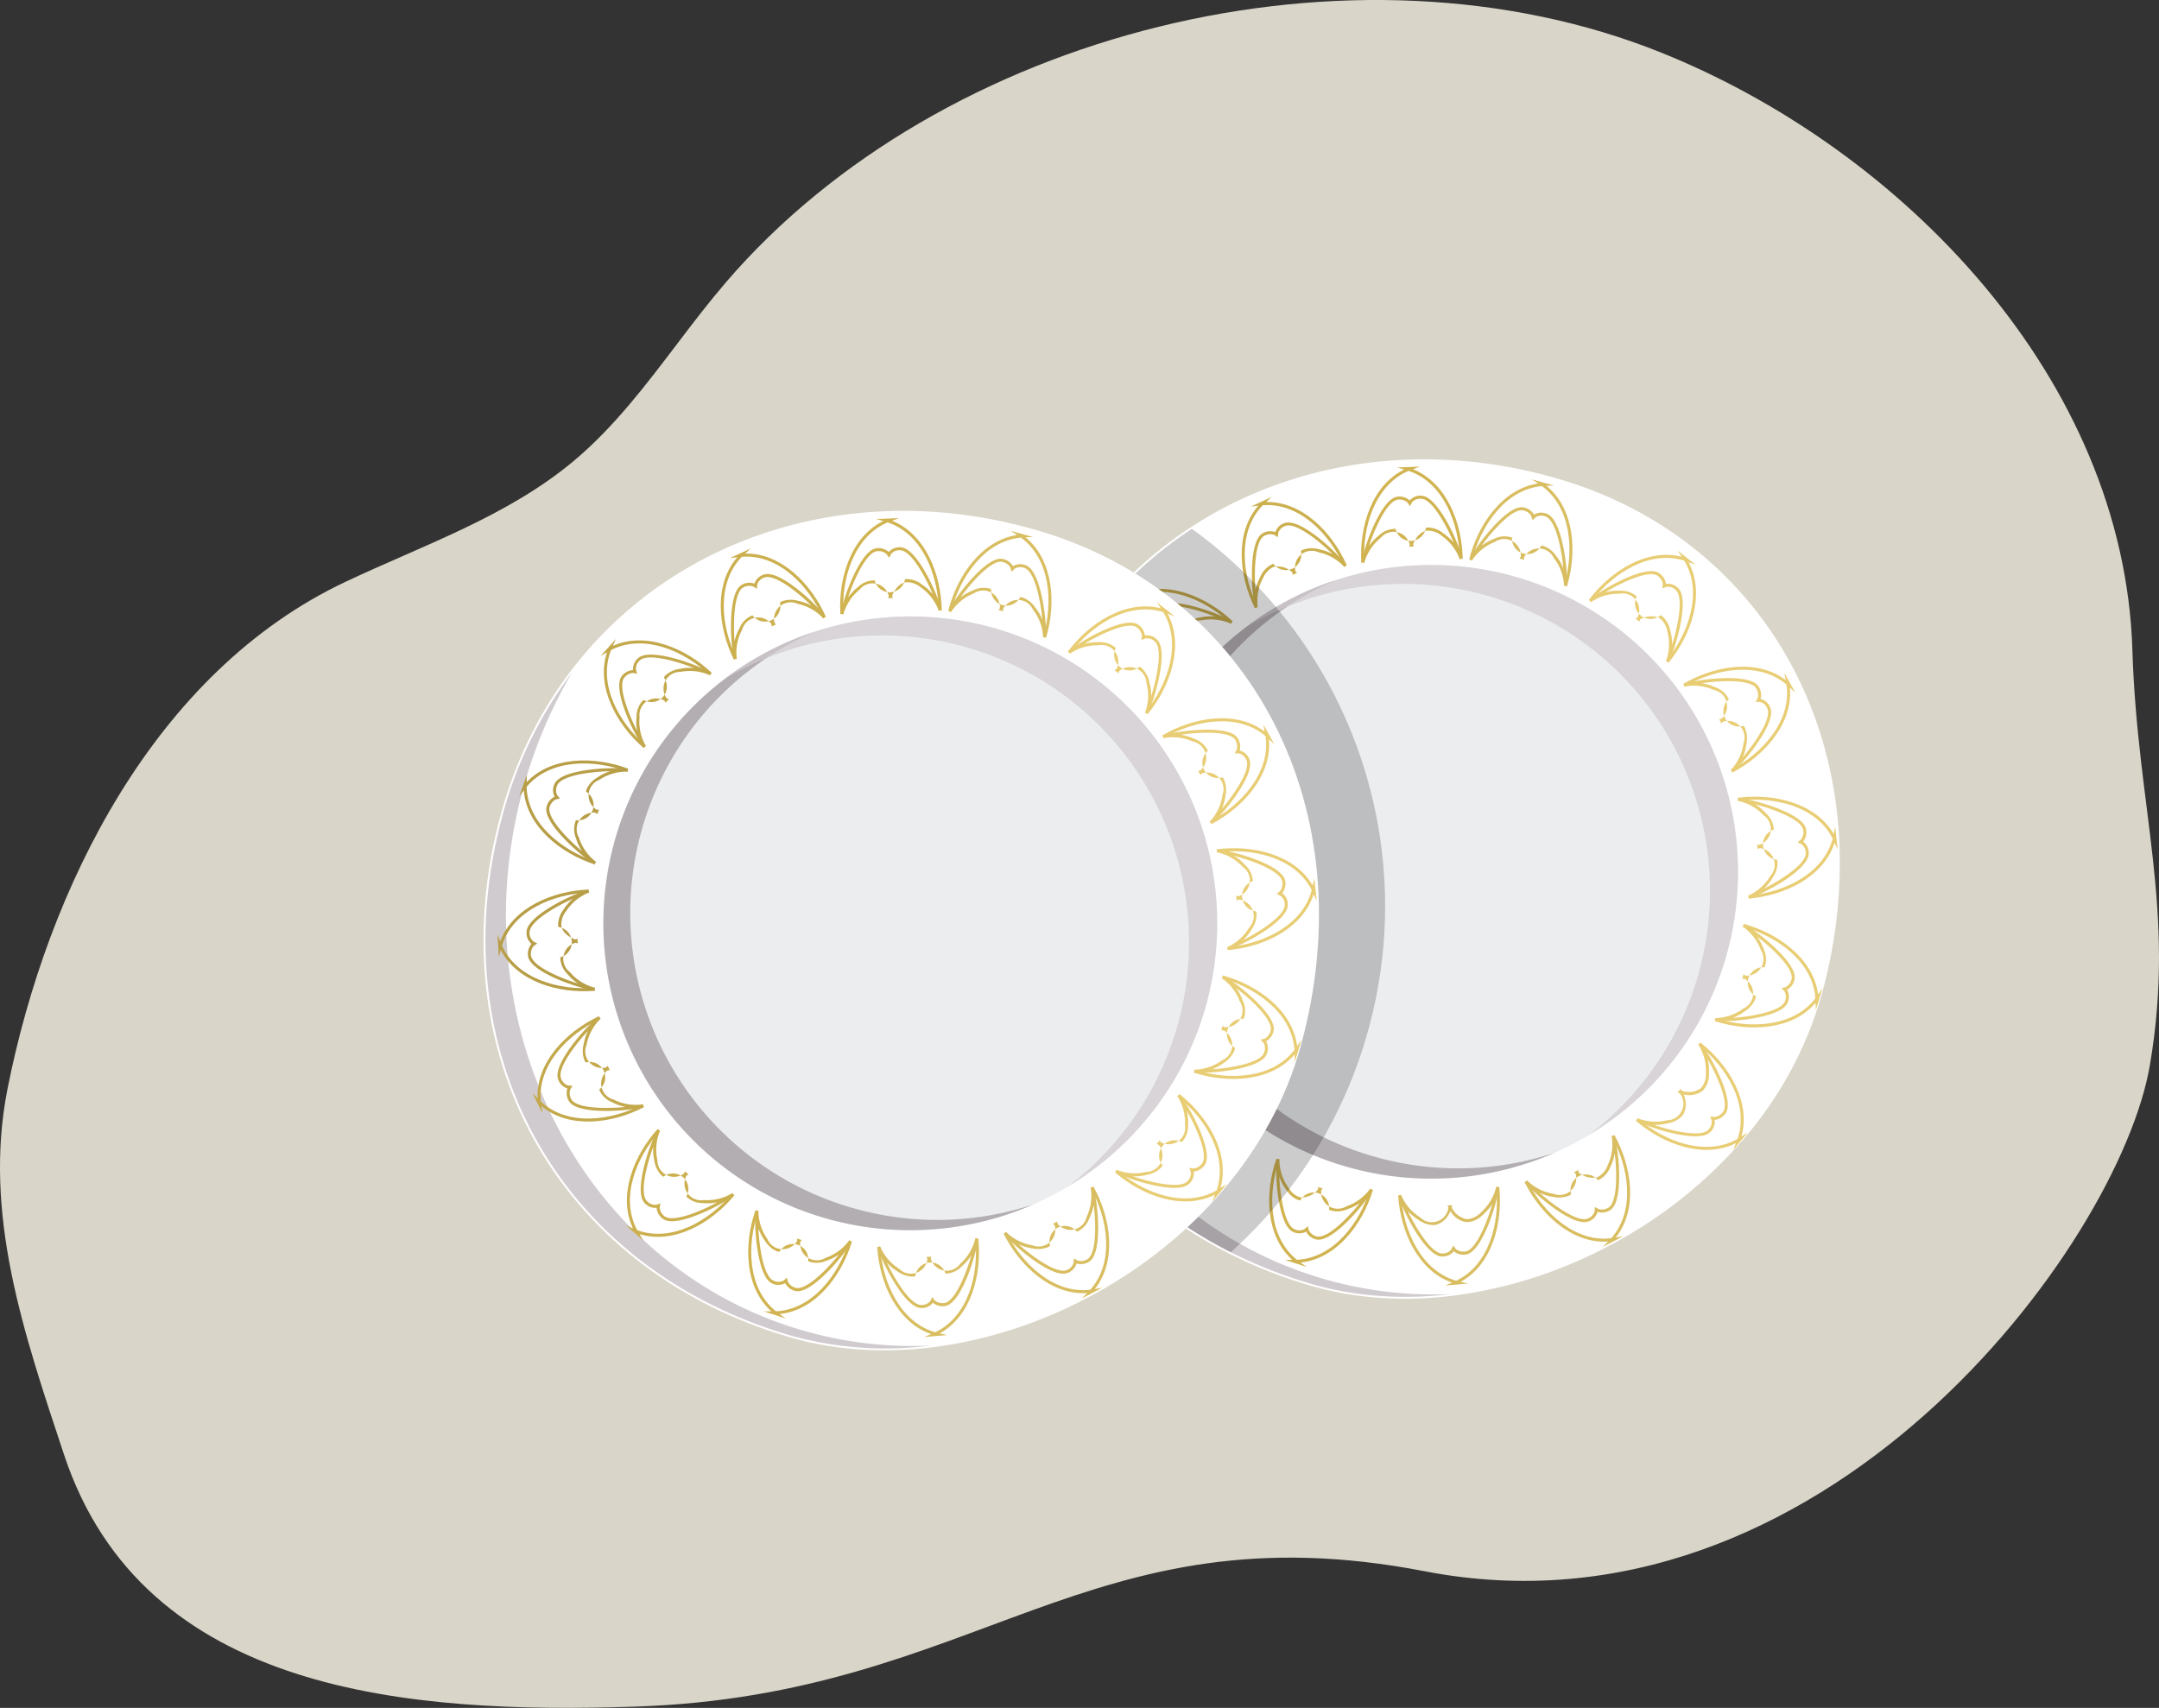 <svg xmlns="http://www.w3.org/2000/svg" width="249" height="196.993" viewBox="0 0 249 196.993"><rect x="0" y="0" width="249" height="196.993" fill="#333333" stroke="none"/><g transform="translate(-756.565 -349.348)"><path d="M834.711,388.947c1.8-2.372,3.613-4.742,5.545-7,24.95-29.1,72.428-40.8,107.911-26.525,27.844,11.206,53.358,37.607,54.329,68.9.57,18.388,5.067,30.005,2.016,47.89-3.559,20.87-37.827,67.228-83.624,58.373-38.882-7.519-51.442,14.3-91.023,15.611-25.856.859-56.726-1.362-65.914-29.057-4.671-14.083-9.376-27.806-6.515-42.22,4.6-23.16,16.941-48.071,39-58.474,9-4.246,18.668-7.538,26.3-13.93C827.376,398.629,831.034,393.784,834.711,388.947Z" fill="#d9d5c8"/><g transform="translate(872.636 402.552)"><path d="M1056.5,504.877l-.083.3c-.15.549-.31,1.089-.486,1.625a43.472,43.472,0,0,1-8.116,14.577c-.4.482-.8.948-1.222,1.411a52.741,52.741,0,0,1-12.972,10.4c-.341.2-.685.39-1.028.577l-1.213.632.012-.012a52.07,52.07,0,0,1-17.518,5.451c-.332.037-.663.075-.993.108-.295.03-.582.056-.869.077-.088.005-.179.015-.268.02-.286.021-.571.036-.85.054-.315.019-.623.034-.935.042-.713.021-1.428.029-2.135.011q-.935-.01-1.856-.07c-.091-.007-.179-.008-.269-.021-.322-.018-.641-.047-.961-.077a.062.062,0,0,1-.034,0c-.359-.034-.711-.072-1.066-.117-.312-.033-.627-.078-.936-.122-.118-.015-.235-.036-.353-.056-.18-.026-.363-.059-.542-.09-.163-.021-.324-.053-.485-.086-.306-.055-.606-.114-.909-.179q-.531-.11-1.057-.237c-.345-.083-.683-.17-1.026-.264-.212-.058-.429-.118-.639-.181a54.2,54.2,0,0,1-9.227-3.632C967.8,524.6,958.094,502.308,964.6,478.57c.115-.419.233-.83.359-1.246.108-.35.214-.7.327-1.044.076-.236.154-.477.241-.71.07-.215.14-.424.221-.635.113-.325.229-.644.351-.961.1-.275.207-.545.316-.813s.212-.52.323-.776c.13-.326.273-.656.42-.977.156-.354.317-.708.488-1.057a1.3,1.3,0,0,1,.066-.134c.118-.26.246-.517.374-.768.073-.138.142-.283.215-.42.115-.231.237-.461.362-.683.126-.246.264-.495.4-.737s.285-.506.43-.759c.188-.322.379-.638.572-.958s.394-.628.595-.936.427-.642.637-.959a45.482,45.482,0,0,1,12.693-12.411c11.755-7.686,27.006-9.986,42.156-5.568,19.563,5.706,31.716,22.433,32.323,42.53l0,.016,0,0A56.364,56.364,0,0,1,1056.5,504.877Z" transform="translate(-962.595 -443.787)" fill="#fff" stroke="#fff" stroke-miterlimit="10" stroke-width="0.448"/><path d="M1013.878,554.149c-.332.037-.663.075-.993.108-.295.03-.582.056-.869.077-.088.005-.179.015-.268.02-.286.021-.571.036-.85.054-.315.019-.623.034-.935.042-.713.021-1.428.029-2.135.011q-.935-.01-1.856-.07c-.091-.007-.179-.008-.269-.021-.322-.018-.641-.047-.961-.077a.062.062,0,0,1-.034,0c-.359-.034-.711-.072-1.066-.117-.312-.033-.627-.078-.936-.122-.118-.015-.235-.035-.353-.056-.18-.026-.363-.059-.542-.09-.163-.021-.324-.053-.485-.086-.306-.055-.606-.114-.909-.179q-.531-.11-1.057-.237c-.345-.083-.683-.17-1.026-.264-.212-.058-.429-.118-.639-.181a54.2,54.2,0,0,1-9.227-3.632C967.8,538.9,958.094,516.614,964.6,492.876c.115-.419.233-.83.359-1.246.108-.35.214-.7.327-1.044.076-.236.154-.477.241-.71.07-.215.14-.424.221-.635.113-.325.229-.644.351-.961.1-.275.207-.545.316-.813s.212-.52.323-.776c.13-.326.273-.656.42-.977.156-.354.317-.708.488-1.057a1.3,1.3,0,0,1,.066-.134c.123-.259.246-.517.374-.768.073-.138.142-.283.215-.42.115-.231.237-.461.362-.683.126-.246.264-.495.4-.737s.285-.506.43-.759c.188-.322.379-.638.572-.958s.394-.628.595-.936.427-.642.637-.959q.62-.89,1.268-1.749a54.752,54.752,0,0,0-5.191,11.872c-.153.5-.3.994-.432,1.493-.042.153-.085.31-.121.464a54.99,54.99,0,0,0-1.83,15.766l0,.005c0,.217.015.437.025.655.03.785.084,1.571.15,2.354.021.222.042.444.064.66A52.359,52.359,0,0,0,968.7,524.14c.085.222.176.446.266.669q.388.92.8,1.819c.091.2.182.4.281.6l.006,0a48.9,48.9,0,0,0,9.274,13.293c.451.462.913.91,1.383,1.349a45.416,45.416,0,0,0,33.167,12.28Z" transform="translate(-962.595 -458.093)" fill="#d0cbcf"/><circle cx="35.39" cy="35.39" r="35.39" transform="translate(13.595 11.968)" fill="#ecedef"/><path d="M1015.866,534.746a35.389,35.389,0,0,1-4.881-66.534,35.39,35.39,0,1,0,25.355,66A35.221,35.221,0,0,1,1015.866,534.746Z" transform="translate(-973.125 -454.452)" fill="#b3aeb2"/><path d="M1039.06,468.468a35.389,35.389,0,0,1,12.074,62.3,35.389,35.389,0,1,0-39.615-58.523A35.288,35.288,0,0,1,1039.06,468.468Z" transform="translate(-983.957 -453.057)" fill="#d0cbcf" opacity="0.72"/><g transform="translate(53.39 5.296)"><path d="M1068.606,460.962a22.214,22.214,0,0,0-.392-3.11c-.322-1.577-.91-3.544-1.909-3.9a1.613,1.613,0,0,0-1.483.1l-.012-.021a1.756,1.756,0,0,0-1.206-.821c-1.043-.2-2.552,1.193-3.628,2.388a21.748,21.748,0,0,0-1.932,2.491q-.354.526-.681,1.076l.139.091.161.1a5.577,5.577,0,0,1,2.649-2.166,1.917,1.917,0,0,1,2.99,1.707c0,.006-.008.01-.01.015l-.143.2.538.148-.021-.245c0-.006,0-.012,0-.018a1.917,1.917,0,0,1,3.443.055,5.579,5.579,0,0,1,1.176,3.214h.188l.165-.007Q1068.641,461.6,1068.606,460.962Zm-1.224-2.14a3.024,3.024,0,0,0-1.459-1.159,1.459,1.459,0,0,0-.261-.048,1.783,1.783,0,0,1-3.374-.924,2.7,2.7,0,0,0-2.095.162,5.456,5.456,0,0,0-1.42.791,21.226,21.226,0,0,1,1.461-1.814c1.941-2.161,2.9-2.353,3.305-2.278a1.434,1.434,0,0,1,.964.638l.15.5.378-.358a1.281,1.281,0,0,1,1.154-.052c.382.14,1.114.8,1.683,3.644a20.17,20.17,0,0,1,.332,2.305A5.448,5.448,0,0,0,1067.382,458.822Z" transform="translate(-1057.364 -453.188)" fill="#d9be61"/></g><g transform="translate(53.373 2.091)"><path d="M1068.617,459.815l-.335-.1c1.181-3.962.827-8.983-2.567-11.445-4.175.389-7.039,4.528-8.042,8.54l-.339-.085c1-4,3.817-8.129,7.941-8.753l-.715-.473,2.541.7-.857.043C1069.475,450.875,1069.8,455.862,1068.617,459.815Z" transform="translate(-1057.334 -447.499)" fill="#d9be61"/></g><g transform="translate(67.204 12.677)"><path d="M1092.387,472.582c.322-1.582.541-3.619-.242-4.342a1.631,1.631,0,0,0-1.4-.483v-.018a1.781,1.781,0,0,0-.792-1.227c-.89-.589-2.82.1-4.276.791a21.931,21.931,0,0,0-2.748,1.543q-.526.356-1.041.731l.091.136.11.153a5.6,5.6,0,0,1,3.286-.97,1.915,1.915,0,0,1,2.09,2.734c0,.005-.007,0-.014.008l-.207.136.438.342.076-.236,0-.016a2.441,2.441,0,0,1,2.2-.192,2.406,2.406,0,0,1,.951,1.581,5.645,5.645,0,0,1-.165,3.418l.18.067.148.058c.167-.4.324-.8.468-1.2A22.412,22.412,0,0,0,1092.387,472.582Zm-1.138.571a3.031,3.031,0,0,0-.9-1.635,1.649,1.649,0,0,0-.222-.149,1.781,1.781,0,0,1-2.749-2.161,2.718,2.718,0,0,0-2-.658,5.081,5.081,0,0,0-1.613.177,21.687,21.687,0,0,1,2.05-1.109c2.627-1.231,3.592-1.043,3.932-.815a1.424,1.424,0,0,1,.636.963l-.048.518.484-.189a1.269,1.269,0,0,1,1.082.4c.3.276.72,1.167.138,4.016a21.231,21.231,0,0,1-.587,2.252A5.394,5.394,0,0,0,1091.249,473.153Z" transform="translate(-1081.884 -466.29)" fill="#e8cd74"/></g><g transform="translate(67.169 10.302)"><path d="M1091.021,475l-.27-.221c2.627-3.194,4.248-7.959,2.076-11.545-4-1.262-8.244,1.442-10.726,4.75l-.279-.21c2.475-3.3,6.673-6.011,10.716-4.985l-.476-.714,2.073,1.628-.807-.293C1095.281,467.094,1093.642,471.814,1091.021,475Z" transform="translate(-1081.822 -462.074)" fill="#e8cd74"/></g><g transform="translate(78.113 25.012)"><path d="M1111.226,491.575a1.613,1.613,0,0,0-1.108-.987l.006-.022a1.774,1.774,0,0,0-.255-1.437c-.593-.887-2.636-1-4.249-.93a21.228,21.228,0,0,0-3.129.358c-.412.074-.828.165-1.242.268l.032.161.038.18a5.644,5.644,0,0,1,3.405.384,1.922,1.922,0,0,1,.869,3.334c-.005,0-.012,0-.018,0l-.244.038.269.488.163-.189c.006,0,.007,0,.014-.008a1.915,1.915,0,0,1,2.365,2.5,5.6,5.6,0,0,1-1.477,3.088l.134.13.115.114c.3-.3.6-.6.887-.914a21.71,21.71,0,0,0,1.96-2.465C1110.674,494.339,1111.661,492.547,1111.226,491.575Zm-1.751,3.9a21.944,21.944,0,0,1-1.417,1.849,5.413,5.413,0,0,0,.429-1.564,2.992,2.992,0,0,0-.187-1.856,1.983,1.983,0,0,0-.149-.222,1.78,1.78,0,0,1-1.692-3.057,2.746,2.746,0,0,0-1.583-1.386,5.264,5.264,0,0,0-1.556-.461,20.651,20.651,0,0,1,2.316-.225c2.9-.117,3.713.433,3.942.771a1.464,1.464,0,0,1,.214,1.139l-.247.452.52.02a1.271,1.271,0,0,1,.842.785C1111.074,492.088,1111.113,493.075,1109.475,495.47Z" transform="translate(-1101.249 -488.184)" fill="#e8cd74"/></g><g transform="translate(78.065 23.697)"><path d="M1106.837,498.056l-.163-.309c3.66-1.923,7-5.686,6.394-9.834-3.2-2.715-8.158-1.871-11.728.215l-.176-.3c3.562-2.082,8.483-2.95,11.811-.436l-.162-.842,1.278,2.3-.629-.584C1113.832,492.423,1110.489,496.137,1106.837,498.056Z" transform="translate(-1101.164 -485.851)" fill="#e8cd74"/></g><g transform="translate(84.338 38.813)"><path d="M1120.492,519.09a1.613,1.613,0,0,0-.637-1.343l.017-.019a1.753,1.753,0,0,0,.319-1.42c-.2-1.047-2.043-1.944-3.555-2.5a21.426,21.426,0,0,0-3-.88c-.417-.1-.846-.174-1.27-.243l-.03.15-.036.195a5.673,5.673,0,0,1,2.989,1.671,1.922,1.922,0,0,1-.491,3.411l-.016,0-.24-.06.059.553.223-.108c.006,0,.007,0,.014-.008a1.923,1.923,0,0,1,1.212,3.229,5.653,5.653,0,0,1-2.562,2.271l.07.171.065.146c.4-.154.789-.322,1.177-.5a20.727,20.727,0,0,0,2.76-1.5C1118.913,521.42,1120.521,520.155,1120.492,519.09ZM1117.369,522a21.807,21.807,0,0,1-2.026,1.15,5.355,5.355,0,0,0,1.008-1.272,3.036,3.036,0,0,0,.542-1.785,1.556,1.556,0,0,0-.045-.264,1.781,1.781,0,0,1-.38-3.474,2.718,2.718,0,0,0-.918-1.893,5.339,5.339,0,0,0-1.255-1.028,21.353,21.353,0,0,1,2.224.691c2.717,1.019,3.256,1.844,3.333,2.245a1.438,1.438,0,0,1-.244,1.125l-.41.326.477.219a1.283,1.283,0,0,1,.472,1.052C1120.156,519.506,1119.8,520.426,1117.369,522Z" transform="translate(-1112.299 -512.681)" fill="#e8cd74"/></g><g transform="translate(84.355 38.687)"><path d="M1113.586,524.216l-.03-.349c4.12-.352,8.661-2.522,9.708-6.582-1.891-3.742-6.792-4.891-10.892-4.354l-.045-.346c4.09-.536,8.963.573,11.053,4.182l.178-.839.283,2.62-.354-.781C1122.219,521.738,1117.7,523.865,1113.586,524.216Z" transform="translate(-1112.328 -512.458)" fill="#e8cd74"/></g><g transform="translate(81.744 53.389)"><path d="M1116,546.116a1.752,1.752,0,0,0,.851-1.186c.221-1.043-1.127-2.581-2.3-3.686a21.2,21.2,0,0,0-2.436-1.982c-.348-.247-.7-.479-1.068-.707l-.089.134-.1.153a5.638,5.638,0,0,1,2.1,2.7,1.924,1.924,0,0,1-1.779,2.953.02.02,0,0,0-.015-.01l-.2-.148-.156.53.242-.01a.02.02,0,0,1,.018,0,1.916,1.916,0,0,1-.136,3.438,5.634,5.634,0,0,1-3.24,1.1v.344c.423.011.85.011,1.268,0a21.575,21.575,0,0,0,3.142-.319c1.583-.279,3.559-.818,3.949-1.815a1.605,1.605,0,0,0-.068-1.479Zm-.276,1.367c-.145.381-.825,1.094-3.685,1.6a20.776,20.776,0,0,1-2.313.278,5.264,5.264,0,0,0,1.424-.784,3.018,3.018,0,0,0,1.192-1.432,2.1,2.1,0,0,0,.059-.259,1.78,1.78,0,0,1,1-3.348,2.722,2.722,0,0,0-.113-2.1,5.326,5.326,0,0,0-.758-1.434,20.084,20.084,0,0,1,1.778,1.5c2.112,1.992,2.286,2.957,2.2,3.361a1.41,1.41,0,0,1-.666.939l-.5.144.355.389A1.259,1.259,0,0,1,1115.726,547.483Z" transform="translate(-1107.694 -538.555)" fill="#e8cd74"/></g><g transform="translate(81.697 53.367)"><path d="M1107.61,549.723l.107-.333c3.934,1.274,8.962,1.037,11.5-2.3-.291-4.183-4.362-7.143-8.349-8.239l.093-.337c3.978,1.093,8.038,4.007,8.564,8.144l.49-.7-.755,2.524-.022-.857C1116.527,550.79,1111.535,550.994,1107.61,549.723Z" transform="translate(-1107.61 -538.516)" fill="#e8cd74"/></g><g transform="translate(72.647 67.085)"><path d="M1101.166,566.707a21.648,21.648,0,0,0-1.479-2.771c-.221-.365-.462-.722-.711-1.071l-.129.087-.158.109a5.618,5.618,0,0,1,.888,3.3,2.386,2.386,0,0,1-.6,1.747,2.415,2.415,0,0,1-2.186.283c0-.007,0-.012-.008-.014l-.127-.216-.351.43.233.087.016,0a1.917,1.917,0,0,1-1.461,3.116,5.6,5.6,0,0,1-3.415-.241l-.071.174-.064.146c.384.175.777.341,1.168.49a21.9,21.9,0,0,0,3.018.926c1.573.355,3.6.625,4.344-.142a1.593,1.593,0,0,0,.509-1.39l.025-.005a1.746,1.746,0,0,0,1.243-.764C1102.461,570.122,1101.813,568.181,1101.166,566.707Zm.4,4.095a1.42,1.42,0,0,1-.979.608l-.515-.06.175.492a1.27,1.27,0,0,1-.422,1.07c-.285.3-1.186.686-4.019.044a21.46,21.46,0,0,1-2.237-.642,5.37,5.37,0,0,0,1.613-.172,3,3,0,0,0,1.653-.855,1.223,1.223,0,0,0,.154-.221,2.535,2.535,0,0,0,.006-2.258,2.572,2.572,0,0,0,2.223-.437,2.722,2.722,0,0,0,.706-1.98,5.173,5.173,0,0,0-.14-1.621,21.5,21.5,0,0,1,1.055,2.077C1102.017,569.5,1101.8,570.462,1101.569,570.8Z" transform="translate(-1091.547 -562.865)" fill="#e8cd74"/></g><g transform="translate(72.604 67.049)"><path d="M1091.47,571.829l.228-.265c3.131,2.7,7.857,4.434,11.493,2.346,1.355-3.968-1.248-8.276-4.5-10.834l.216-.274c3.242,2.552,5.852,6.812,4.732,10.83l.725-.459-1.676,2.034.312-.8C1099.274,576.273,1094.593,574.524,1091.47,571.829Z" transform="translate(-1091.47 -562.802)" fill="#e8cd74"/></g><g transform="translate(59.79 77.762)"><path d="M1079.6,586.208a21.212,21.212,0,0,0-.284-3.139c-.068-.415-.151-.835-.242-1.252l-.148.03-.191.035a5.646,5.646,0,0,1-.463,3.395,2.44,2.44,0,0,1-1.224,1.376,2.414,2.414,0,0,1-2.129-.589.018.018,0,0,0,0-.012l-.037-.25-.492.263.182.167c.006,0,.01.008.015.01a1.92,1.92,0,0,1-2.559,2.307,5.629,5.629,0,0,1-3.051-1.549l-.136.132-.112.11c.293.314.589.623.9.918a21.275,21.275,0,0,0,2.411,2.009c1.307.943,3.074,1.976,4.06,1.556a1.6,1.6,0,0,0,1.01-1.085l.022.006a1.752,1.752,0,0,0,1.444-.218C1079.468,589.859,1079.624,587.816,1079.6,586.208Zm-1.215,3.926a1.434,1.434,0,0,1-1.137.185l-.449-.257-.032.523a1.278,1.278,0,0,1-.81.824c-.377.16-1.356.172-3.719-1.521a22.227,22.227,0,0,1-1.813-1.46,5.343,5.343,0,0,0,1.553.472,3.02,3.02,0,0,0,1.864-.15,1.511,1.511,0,0,0,.226-.143,1.782,1.782,0,0,1,3.1-1.622,2.735,2.735,0,0,0,1.423-1.55,5.31,5.31,0,0,0,.494-1.546,19.855,19.855,0,0,1,.17,2.324C1079.3,589.117,1078.727,589.918,1078.382,590.133Z" transform="translate(-1068.724 -581.817)" fill="#d9be61"/></g><g transform="translate(59.76 77.716)"><path d="M1068.671,587.168l.313-.156c1.837,3.7,5.52,7.136,9.681,6.622,2.789-3.131,2.062-8.112.06-11.73l.306-.169c2,3.61,2.75,8.55.158,11.817l.846-.141-2.333,1.224.6-.615C1074.139,594.293,1070.5,590.864,1068.671,587.168Z" transform="translate(-1068.671 -581.736)" fill="#d9be61"/></g><g transform="translate(45.19 83.674)"><path d="M1054.452,592.381l-.155-.03-.188-.04a5.6,5.6,0,0,1-1.742,2.946,2.4,2.4,0,0,1-1.66.8,2.426,2.426,0,0,1-1.736-1.363l.072-.261-.555.046.1.226c0,.007,0,.012.006.019a1.92,1.92,0,0,1-3.253,1.13,5.619,5.619,0,0,1-2.21-2.615l-.178.074-.145.06c.143.4.3.795.471,1.18a22,22,0,0,0,1.441,2.8c.845,1.371,2.073,3.01,3.136,3.009a1.624,1.624,0,0,0,1.357-.6l.015.01a1.758,1.758,0,0,0,1.415.358c1.054-.179,1.989-2,2.587-3.5a20.2,20.2,0,0,0,.953-3.01C1054.289,593.213,1054.373,592.8,1054.452,592.381Zm-1.542,4.117c-1.085,2.7-1.92,3.212-2.324,3.283a1.439,1.439,0,0,1-1.118-.271l-.318-.414-.228.469a1.273,1.273,0,0,1-1.062.445c-.409,0-1.319-.367-2.837-2.845a19.924,19.924,0,0,1-1.109-2.05,5.43,5.43,0,0,0,1.252,1.038,2.966,2.966,0,0,0,1.768.584,1.529,1.529,0,0,0,.268-.038,2.574,2.574,0,0,0,1.619-1.584,2.543,2.543,0,0,0,1.861,1.287,2.706,2.706,0,0,0,1.912-.878,5.335,5.335,0,0,0,1.061-1.228A22.8,22.8,0,0,1,1052.91,596.5Z" transform="translate(-1042.809 -592.311)" fill="#d9be61"/></g><g transform="translate(45.178 83.696)"><path d="M1042.788,593.335l.349-.022c.256,4.127,2.319,8.719,6.353,9.861,3.785-1.8,5.048-6.675,4.607-10.787l.348-.037c.44,4.1-.784,8.947-4.44,10.953l.835.2-2.626.222.79-.335C1045.062,602.024,1043.043,597.453,1042.788,593.335Z" transform="translate(-1042.788 -592.35)" fill="#d9be61"/></g><g transform="translate(31.11 80.485)"><path d="M1028.824,590.173l-.156-.113a5.621,5.621,0,0,1-2.75,2.044,1.919,1.919,0,0,1-2.905-1.847c0-.006.008-.009.01-.015l.152-.192-.531-.175.009.248c0,.005,0,.012,0,.017a2.411,2.411,0,0,1-2,.937,2.151,2.151,0,0,1-1.313-.985c-.043-.053-.086-.112-.128-.169a5.622,5.622,0,0,1-1.022-3.265l-.185,0-.163,0c-.023.426-.03.856-.025,1.284a21.194,21.194,0,0,0,.242,3.127c.028.177.055.354.087.537.269,1.47.766,3.09,1.635,3.456a1.62,1.62,0,0,0,1.488-.037l.006.02a1.784,1.784,0,0,0,1.167.88c1.037.243,2.607-1.073,3.739-2.218a22.137,22.137,0,0,0,2.042-2.379c.252-.346.5-.7.735-1.061Zm-2.892,3.285c-2.037,2.065-3.012,2.212-3.408,2.122a1.422,1.422,0,0,1-.927-.687l-.131-.5-.392.343a1.27,1.27,0,0,1-1.156,0c-.367-.153-1.038-.816-1.472-3.5-.015-.074-.029-.148-.039-.221a20.121,20.121,0,0,1-.223-2.322,5.332,5.332,0,0,0,.749,1.444c.06.081.119.161.183.249a2.653,2.653,0,0,0,1.222.977,2.176,2.176,0,0,0,.256.065,1.781,1.781,0,0,1,3.326,1.08,2.74,2.74,0,0,0,2.1-.066,5.386,5.386,0,0,0,1.454-.723A23.24,23.24,0,0,1,1025.932,593.458Z" transform="translate(-1017.817 -586.651)" fill="#d1b451"/></g><g transform="translate(30.304 80.435)"><path d="M1017.227,586.562l.33.115c-1.366,3.9-1.247,8.935,2.028,11.554,4.189-.193,7.243-4.193,8.433-8.154l.335.1c-1.187,3.951-4.194,7.942-8.343,8.371l.693.506-2.506-.815.858,0C1015.951,595.452,1015.863,590.456,1017.227,586.562Z" transform="translate(-1016.386 -586.562)" fill="#d1b451"/></g><g transform="translate(17.906 71.115)"><path d="M1005.064,577.529l-.107-.164a5.612,5.612,0,0,1-3.326.818,1.923,1.923,0,0,1-1.963-2.833c.007,0,.012,0,.014-.008l.22-.121-.427-.363-.086.228,0,.016a1.916,1.916,0,0,1-3.084-1.534,5.615,5.615,0,0,1,.319-3.406l-.172-.077-.145-.069c-.186.381-.358.772-.517,1.161a21.955,21.955,0,0,0-.995,2.993c-.393,1.563-.708,3.586.042,4.346a1.6,1.6,0,0,0,1.38.548v.023a1.757,1.757,0,0,0,.736,1.259c.861.633,2.813.029,4.3-.591a20.983,20.983,0,0,0,2.808-1.4c.365-.221.725-.45,1.083-.691Zm-3.945,1.9c-2.682,1.112-3.639.873-3.964.632a1.424,1.424,0,0,1-.593-.992l.076-.511-.495.162a1.289,1.289,0,0,1-1.062-.448c-.287-.3-.658-1.2.048-4.017a21.509,21.509,0,0,1,.7-2.221,5.3,5.3,0,0,0,.136,1.614,2.964,2.964,0,0,0,.814,1.678c.067.053.14.108.213.158a1.782,1.782,0,0,1,2.646,2.284,2.739,2.739,0,0,0,1.964.761,5.353,5.353,0,0,0,1.618-.106A20.48,20.48,0,0,1,1001.119,579.433Z" transform="translate(-994.378 -570.018)" fill="#ccb04f"/></g><g transform="translate(16.219 71.075)"><path d="M995.024,569.948l.259.234c-2.773,3.066-4.616,7.751-2.615,11.435,3.935,1.448,8.3-1.053,10.936-4.242l.269.223c-2.627,3.181-6.948,5.691-10.937,4.478l.442.735-1.994-1.723.791.331C990.4,577.646,992.257,573.008,995.024,569.948Z" transform="translate(-991.385 -569.948)" fill="#ccb04f"/></g><g transform="translate(8.309 58.094)"><path d="M987.24,557.226l-.03-.189a5.614,5.614,0,0,1-3.38-.54,1.918,1.918,0,0,1-.713-3.367.017.017,0,0,1,.012,0l.248-.031-.243-.5-.172.181c-.007,0-.008.009-.015.013a1.92,1.92,0,0,1-2.246-2.612,5.636,5.636,0,0,1,1.62-3.015l-.131-.141-.108-.117c-.317.281-.622.565-.914.865l-.014.008a23.033,23.033,0,0,0-2.074,2.37c-.966,1.289-2.046,3.032-1.651,4.022a1.611,1.611,0,0,0,1.059,1.038l-.006.021a1.748,1.748,0,0,0,.188,1.448c.551.91,2.586,1.117,4.2,1.127a22.35,22.35,0,0,0,3.13-.212c.425-.059.846-.125,1.266-.208Zm-4.368.229c-2.9-.019-3.695-.609-3.9-.958a1.428,1.428,0,0,1-.161-1.142l.269-.446-.52-.043a1.257,1.257,0,0,1-.8-.821c-.153-.381-.146-1.366,1.605-3.684a20.36,20.36,0,0,1,1.5-1.779,5.463,5.463,0,0,0-.51,1.542,3.027,3.027,0,0,0,.1,1.857,1.89,1.89,0,0,0,.136.23,1.785,1.785,0,0,1,1.553,3.136,2.725,2.725,0,0,0,1.516,1.461,5.374,5.374,0,0,0,1.531.53A19.857,19.857,0,0,1,982.872,557.456Z" transform="translate(-977.345 -546.906)" fill="#c4a94c"/></g><g transform="translate(5.413 58.069)"><path d="M979.88,546.862l.148.317c-3.746,1.75-7.263,5.351-6.848,9.524,3.065,2.861,8.061,2.251,11.725.335l.162.31c-3.656,1.912-8.612,2.549-11.818-.118l.122.85-1.168-2.362.6.612C972.629,552.161,976.142,548.608,979.88,546.862Z" transform="translate(-972.203 -546.862)" fill="#c4a94c"/></g><g transform="translate(4.739 43.467)"><path d="M978.867,532.45l.045-.186a5.6,5.6,0,0,1-2.91-1.808,1.922,1.922,0,0,1,.652-3.384l.016,0,.238.071-.034-.558-.226.1c-.006,0-.007,0-.014.008-.377-.139-1.408-.6-1.6-1.52a2.4,2.4,0,0,1,.547-1.761,5.653,5.653,0,0,1,2.662-2.15l-.063-.175-.058-.15c-.412.138-.816.29-1.216.45a22.265,22.265,0,0,0-2.81,1.368c-1.39.811-3.06,2-3.083,3.064a1.628,1.628,0,0,0,.576,1.373l-.015.013a1.782,1.782,0,0,0-.391,1.406c.154,1.059,1.954,2.037,3.434,2.669a20.559,20.559,0,0,0,2.967,1.023c.409.107.83.21,1.251.3Zm-4.115-1.483c-2.671-1.146-3.169-2-3.228-2.4a1.423,1.423,0,0,1,.3-1.116l.417-.306-.459-.242a1.284,1.284,0,0,1-.424-1.074c.012-.406.4-1.31,2.913-2.765A21.71,21.71,0,0,1,976.342,522a5.367,5.367,0,0,0-1.061,1.229,3,3,0,0,0-.632,1.754,2.243,2.243,0,0,0,.038.268,1.781,1.781,0,0,1,.213,3.487,2.733,2.733,0,0,0,.831,1.934,5.515,5.515,0,0,0,1.208,1.09A22.531,22.531,0,0,1,974.752,530.967Z" transform="translate(-971.008 -520.942)" fill="#b89e47"/></g><g transform="translate(1.387 43.455)"><path d="M975.569,520.922l.014.349c-4.132.159-8.771,2.114-10.007,6.12,1.714,3.826,6.555,5.2,10.676,4.859l.029.348c-4.111.344-8.926-.993-10.846-4.7l-.217.83-.16-2.63.317.8C966.83,522.992,971.447,521.08,975.569,520.922Z" transform="translate(-965.058 -520.922)" fill="#b89e47"/></g><g transform="translate(7.014 29.455)"><path d="M978.814,504.077a1.92,1.92,0,0,1,1.912-2.864c.006,0,.01.008.015.01l.191.157.185-.527-.246,0a.019.019,0,0,1-.018,0,1.917,1.917,0,0,1,.3-3.429,5.608,5.608,0,0,1,3.292-.95l.006-.192.008-.155c-.425-.028-.851-.052-1.276-.057a22.191,22.191,0,0,0-3.143.173c-1.6.205-3.6.656-4.028,1.631a1.609,1.609,0,0,0,0,1.483l-.02.006a1.746,1.746,0,0,0-.9,1.149c-.27,1.029,1.008,2.63,2.128,3.789a21.5,21.5,0,0,0,2.346,2.1c.331.26.677.512,1.026.754l.094-.132.112-.15A5.613,5.613,0,0,1,978.814,504.077Zm-1.352-.014c-2.021-2.09-2.145-3.065-2.042-3.462a1.413,1.413,0,0,1,.7-.911l.506-.119-.335-.4a1.292,1.292,0,0,1,.03-1.154c.167-.375.878-1.051,3.754-1.425a21.164,21.164,0,0,1,2.325-.17,5.4,5.4,0,0,0-1.458.716,3.039,3.039,0,0,0-1.26,1.379,2.122,2.122,0,0,0-.07.255,1.781,1.781,0,0,1-1.155,3.3,2.732,2.732,0,0,0,.013,2.107,5.429,5.429,0,0,0,.69,1.469A21.8,21.8,0,0,1,977.463,504.064Z" transform="translate(-975.046 -496.071)" fill="#b89e47"/></g><g transform="translate(3.901 28.568)"><path d="M982.092,495.453l-.123.327c-3.87-1.457-8.9-1.456-11.6,1.757.094,4.192,4.022,7.34,7.954,8.622l-.109.332c-3.922-1.279-7.841-4.379-8.173-8.536l-.523.681.873-2.487-.018.858C973.234,493.969,978.231,494,982.092,495.453Z" transform="translate(-969.52 -494.496)" fill="#b89e47"/></g><g transform="translate(15.421 16.346)"><path d="M999.459,474.347a22,22,0,0,0-2.974-1.065c-1.553-.431-3.569-.79-4.346-.063a1.62,1.62,0,0,0-.579,1.366h-.023a1.779,1.779,0,0,0-1.28.706c-.646.845-.087,2.815.494,4.318a21.649,21.649,0,0,0,1.35,2.852c.2.366.424.735.654,1.09l.133-.08.168-.1a5.6,5.6,0,0,1-.737-3.345,2.408,2.408,0,0,1,.675-1.719,2.435,2.435,0,0,1,2.2-.18c0,.007,0,.012.008.014l.116.219.376-.411-.232-.093a.02.02,0,0,1-.015-.01,1.916,1.916,0,0,1,1.6-3.042,5.6,5.6,0,0,1,3.4.4l.082-.171.069-.145C1000.227,474.7,999.844,474.517,999.459,474.347Zm-2.479.116a2.979,2.979,0,0,0-1.7.774,1.6,1.6,0,0,0-.163.212,1.784,1.784,0,0,1-2.352,2.592,2.724,2.724,0,0,0-.8,1.943,5.538,5.538,0,0,0,.063,1.624,21.23,21.23,0,0,1-.956-2.119c-1.045-2.71-.785-3.661-.538-3.985a1.428,1.428,0,0,1,1-.567l.514.088-.15-.5a1.256,1.256,0,0,1,.474-1.05c.3-.281,1.215-.637,4.015.142a22.678,22.678,0,0,1,2.2.744A5.3,5.3,0,0,0,996.979,474.462Z" transform="translate(-989.968 -472.802)" fill="#c4a94c"/></g><g transform="translate(13.273 14.562)"><path d="M998.977,473.535l-.241.253c-3-2.844-7.64-4.8-11.371-2.882-1.54,3.9.859,8.326,3.985,11.032l-.229.264c-3.118-2.7-5.527-7.079-4.22-11.039l-.746.424,1.769-1.953-.349.784C991.39,468.73,995.983,470.7,998.977,473.535Z" transform="translate(-986.156 -469.636)" fill="#c4a94c"/></g><g transform="translate(28.311 7.059)"><path d="M1022.912,460.264a21.8,21.8,0,0,0-2.314-2.129c-1.262-1-2.984-2.114-3.985-1.745a1.631,1.631,0,0,0-1.06,1.035l-.022-.006a1.746,1.746,0,0,0-1.449.152c-.927.528-1.181,2.562-1.225,4.173-.011.424-.011.85,0,1.274.016.624.066,1.251.14,1.878.044.415.1.834.177,1.252l.157-.021.188-.025a6.059,6.059,0,0,1,.157-2.235,4.9,4.9,0,0,1,.463-1.135,2.411,2.411,0,0,1,1.29-1.318,2.437,2.437,0,0,1,2.1.685c0,.006,0,.012,0,.018l.021.245.508-.234-.174-.176c-.006,0-.01-.008-.015-.01a1.92,1.92,0,0,1,2.661-2.186,5.611,5.611,0,0,1,2.977,1.692l.147-.13.115-.1C1023.488,460.89,1023.207,460.573,1022.912,460.264Zm-2.319-.851a3.015,3.015,0,0,0-1.861.057,2.05,2.05,0,0,0-.235.134,1.78,1.78,0,0,1-3.167,1.475,2.71,2.71,0,0,0-1.493,1.483,5.458,5.458,0,0,0-.44,1.007c-.053.172-.1.341-.134.512-.018-.233-.031-.464-.043-.7-.025-.55-.033-1.1-.014-1.634.088-2.9.692-3.677,1.05-3.877a1.411,1.411,0,0,1,1.146-.13l.438.278.054-.517a1.275,1.275,0,0,1,.841-.786c.384-.146,1.368-.11,3.65,1.689a21.78,21.78,0,0,1,1.743,1.547A5.412,5.412,0,0,0,1020.593,459.413Z" transform="translate(-1012.849 -456.318)" fill="#ccb04f"/></g><g transform="translate(27.136 4.117)"><path d="M1022.882,458.977l-.32.141c-1.661-3.786-5.18-7.386-9.36-7.069-2.933,3-2.44,8.006-.61,11.714l-.314.154c-1.826-3.7-2.346-8.669.4-11.812l-.852.1,2.389-1.113-.626.586C1017.754,451.6,1021.224,455.2,1022.882,458.977Z" transform="translate(-1010.763 -451.095)" fill="#ccb04f"/></g><g transform="translate(40.935 3.973)"><path d="M1046.516,456.85a21.311,21.311,0,0,0-1.3-2.851c-.782-1.411-1.93-3.1-3-3.157a1.624,1.624,0,0,0-1.381.544l-.014-.015a1.775,1.775,0,0,0-1.4-.423c-1.058.13-2.082,1.906-2.751,3.37a21.555,21.555,0,0,0-1.093,2.966c-.122.4-.227.808-.322,1.22l.157.043.181.043a5.64,5.64,0,0,1,1.876-2.862,1.923,1.923,0,0,1,3.369.73l0,.016-.076.236.554-.017-.088-.234a.012.012,0,0,1-.008-.014c.144-.376.62-1.39,1.551-1.567a2.429,2.429,0,0,1,1.75.584,5.721,5.721,0,0,1,2.089,2.716l.18-.061.149-.053C1046.809,457.655,1046.67,457.249,1046.516,456.85Zm-1.808-1.675a2.968,2.968,0,0,0-1.738-.669,1.493,1.493,0,0,0-.265.027,1.782,1.782,0,0,1-3.5.135,2.694,2.694,0,0,0-1.95.786,5.281,5.281,0,0,0-1.117,1.178,21.08,21.08,0,0,1,.851-2.168c1.2-2.644,2.064-3.12,2.468-3.167a1.42,1.42,0,0,1,1.11.321l.3.426.248-.458a1.287,1.287,0,0,1,1.083-.393c.409.019,1.3.427,2.7,2.972a21.787,21.787,0,0,1,1.008,2.1A5.382,5.382,0,0,0,1044.708,455.175Z" transform="translate(-1035.257 -450.84)" fill="#d1b451"/></g><g transform="translate(40.905 0.618)"><path d="M1046.92,455.515l-.35.006c-.062-4.135-1.907-8.817-5.884-10.147-3.865,1.624-5.356,6.432-5.108,10.559l-.349.021c-.247-4.118,1.2-8.9,4.949-10.733l-.825-.237,2.633-.1-.8.3C1045.055,446.729,1046.858,451.39,1046.92,455.515Z" transform="translate(-1035.203 -444.885)" fill="#d1b451"/></g></g><path d="M1004.358,515.322a53.711,53.711,0,0,1-5.172,12.485c-.394.692-.81,1.379-1.234,2.051q-1.281,2.023-2.721,3.9c-.073.1-.146.193-.225.289q-.328.427-.671.85c-.1.125-.2.244-.3.368-.245.3-.495.589-.744.883-.1.123-.207.241-.314.358q-1.645,1.88-3.452,3.581c-.348.331-.7.661-1.056.978-20.673-10.423-30.375-32.713-23.872-56.451.115-.419.233-.83.359-1.246.108-.35.214-.7.327-1.044.076-.236.154-.477.241-.71.07-.215.14-.424.221-.635.113-.325.229-.644.351-.961.1-.275.207-.545.316-.813s.212-.52.323-.776c.13-.326.273-.656.42-.977.156-.354.317-.708.488-1.057a1.3,1.3,0,0,1,.066-.134c.123-.259.246-.517.374-.768.073-.138.142-.283.215-.42.115-.231.237-.461.362-.683.126-.246.264-.495.4-.737s.285-.506.43-.759c.188-.322.379-.638.572-.958s.394-.628.595-.936.427-.642.637-.959a45.481,45.481,0,0,1,12.693-12.411,52.384,52.384,0,0,1,5.917,4.95c.145.134.286.277.424.415q.3.291.589.6c.12.115.243.242.361.367.06.057.119.12.177.183.1.1.186.2.281.3.674.716,1.33,1.457,1.958,2.213l.005,0c.107.122.2.242.3.368a1.931,1.931,0,0,1,.137.161A53.571,53.571,0,0,1,1004.358,515.322Z" transform="translate(-89.959 -47.278)" opacity="0.2"/><g transform="translate(812.553 408.495)"><path d="M857.946,489.118c7.406-27.037,34.633-40.4,61.545-32.554,24.774,7.224,37.687,32.131,30.281,59.168-6.742,24.614-36.4,40.026-58.727,33.472C864.149,541.308,850.541,516.155,857.946,489.118Z" transform="translate(-855.945 -454.336)" fill="#fff" stroke="#fff" stroke-miterlimit="10" stroke-width="0.448"/><path d="M893.181,563.135c-25.717-7.044-40.443-35.1-32.892-62.669a55.286,55.286,0,0,1,5.62-13.367,47.864,47.864,0,0,0-7.962,16.324c-7.405,27.037,6.2,52.191,33.1,60.086a40.5,40.5,0,0,0,16.181,1.191A45.289,45.289,0,0,1,893.181,563.135Z" transform="translate(-855.945 -468.641)" fill="#d0cbcf"/><circle cx="35.39" cy="35.39" r="35.39" transform="translate(13.596 11.969)" fill="#ecedef"/><path d="M909.216,545.3a35.389,35.389,0,0,1-4.88-66.534,35.39,35.39,0,1,0,25.354,66A35.224,35.224,0,0,1,909.216,545.3Z" transform="translate(-866.475 -465.002)" fill="#b3aeb2"/><path d="M932.411,479.019a35.389,35.389,0,0,1,12.074,62.3A35.389,35.389,0,1,0,904.87,482.8,35.285,35.285,0,0,1,932.411,479.019Z" transform="translate(-877.307 -463.606)" fill="#d0cbcf" opacity="0.72"/><g transform="translate(53.392 5.297)"><path d="M961.64,472.81a5.625,5.625,0,0,0-1.176-3.216,1.919,1.919,0,0,0-3.444-.056l0,.017.019.247-.537-.147.143-.2.01-.014a1.92,1.92,0,0,0-2.992-1.707,5.625,5.625,0,0,0-2.651,2.168l-.3-.186a22.114,22.114,0,0,1,2.608-3.567c1.079-1.2,2.584-2.585,3.632-2.39a1.764,1.764,0,0,1,1.206.823l.011.019a1.616,1.616,0,0,1,1.481-.1c1,.366,1.59,2.327,1.908,3.907a22.136,22.136,0,0,1,.426,4.4Zm-2.364-4.6a3.011,3.011,0,0,1,1.459,1.16,5.38,5.38,0,0,1,.818,1.4,21.5,21.5,0,0,0-.332-2.3c-.572-2.848-1.3-3.508-1.685-3.648a1.28,1.28,0,0,0-1.152.052l-.377.361-.153-.5a1.429,1.429,0,0,0-.959-.641c-.4-.075-1.366.122-3.309,2.281a21.316,21.316,0,0,0-1.46,1.813,5.362,5.362,0,0,1,1.418-.79,2.726,2.726,0,0,1,2.1-.165,1.781,1.781,0,0,0,3.371.924A1.85,1.85,0,0,1,959.276,468.214Z" transform="translate(-950.718 -463.738)" fill="#d9be61"/></g><g transform="translate(53.374 2.092)"><path d="M961.967,470.365l-.335-.1c1.182-3.963.827-8.983-2.567-11.446-4.175.389-7.039,4.528-8.042,8.54l-.339-.085c1-4,3.817-8.129,7.941-8.753l-.716-.473,2.542.7-.857.042C962.826,461.426,963.147,466.412,961.967,470.365Z" transform="translate(-950.685 -458.049)" fill="#d9be61"/></g><g transform="translate(67.205 12.679)"><path d="M984.1,487.222a5.622,5.622,0,0,0,.164-3.42,1.92,1.92,0,0,0-3.152-1.388l-.005.016-.079.235-.438-.344.211-.132.015-.008a1.92,1.92,0,0,0-2.1-2.734,5.623,5.623,0,0,0-3.284.968l-.2-.286a22.065,22.065,0,0,1,3.787-2.275c1.459-.686,3.385-1.38,4.275-.793a1.762,1.762,0,0,1,.792,1.226l0,.022a1.616,1.616,0,0,1,1.4.48c.781.726.563,2.761.242,4.341a22.127,22.127,0,0,1-1.314,4.219Zm-.395-5.153a3.009,3.009,0,0,1,.894,1.635,5.366,5.366,0,0,1,.209,1.61,21.388,21.388,0,0,0,.588-2.253c.578-2.846.162-3.738-.137-4.016a1.279,1.279,0,0,0-1.082-.4l-.488.186.051-.518a1.432,1.432,0,0,0-.635-.962c-.341-.225-1.305-.417-3.934.818a21.25,21.25,0,0,0-2.05,1.1,5.387,5.387,0,0,1,1.614-.178,2.727,2.727,0,0,1,2,.663,1.782,1.782,0,0,0,2.749,2.16A1.794,1.794,0,0,1,983.7,482.069Z" transform="translate(-975.236 -476.841)" fill="#e8cd74"/></g><g transform="translate(67.17 10.303)"><path d="M984.372,485.55l-.27-.221c2.627-3.194,4.248-7.959,2.076-11.545-4-1.261-8.244,1.442-10.725,4.75l-.279-.21c2.475-3.3,6.673-6.011,10.715-4.985l-.476-.714,2.072,1.628-.806-.293C988.632,477.644,986.992,482.365,984.372,485.55Z" transform="translate(-975.173 -472.625)" fill="#e8cd74"/></g><g transform="translate(78.112 25.012)"><path d="M1000.013,509.353a5.619,5.619,0,0,0,1.478-3.088,1.919,1.919,0,0,0-2.366-2.5l-.011.013-.164.186-.27-.487.245-.04.017,0a1.919,1.919,0,0,0-.869-3.332,5.622,5.622,0,0,0-3.4-.382l-.073-.341a22.1,22.1,0,0,1,4.373-.627c1.611-.065,3.656.042,4.248.928a1.766,1.766,0,0,1,.254,1.437l-.006.021a1.617,1.617,0,0,1,1.109.988c.438.972-.553,2.763-1.463,4.095a22.075,22.075,0,0,1-2.848,3.377Zm1.635-4.9a3.007,3.007,0,0,1,.19,1.854,5.364,5.364,0,0,1-.432,1.565,21.385,21.385,0,0,0,1.417-1.848c1.637-2.4,1.6-3.382,1.432-3.755a1.279,1.279,0,0,0-.842-.787l-.522-.018.248-.456a1.432,1.432,0,0,0-.212-1.133c-.227-.34-1.041-.892-3.944-.773a21.319,21.319,0,0,0-2.318.223,5.38,5.38,0,0,1,1.556.462,2.726,2.726,0,0,1,1.584,1.386,1.781,1.781,0,0,0,1.7,3.057A1.7,1.7,0,0,1,1001.649,504.45Z" transform="translate(-994.597 -498.733)" fill="#e8cd74"/></g><g transform="translate(78.066 23.698)"><path d="M1000.188,508.607l-.163-.309c3.66-1.924,7-5.686,6.393-9.835-3.195-2.714-8.158-1.871-11.728.215l-.176-.3c3.562-2.081,8.483-2.95,11.81-.435l-.161-.843,1.278,2.3-.629-.583C1007.183,502.973,1003.84,506.688,1000.188,508.607Z" transform="translate(-994.515 -496.401)" fill="#e8cd74"/></g><g transform="translate(84.34 38.816)"><path d="M1006.836,534.533a5.624,5.624,0,0,0,2.561-2.273,1.919,1.919,0,0,0-1.21-3.225l-.015.007-.224.109-.06-.553.241.058.017,0a1.919,1.919,0,0,0,.492-3.408,5.621,5.621,0,0,0-2.988-1.673l.065-.343a22.084,22.084,0,0,1,4.274,1.119c1.51.565,3.353,1.457,3.554,2.5a1.764,1.764,0,0,1-.324,1.423l-.014.017a1.618,1.618,0,0,1,.638,1.34c.026,1.066-1.583,2.332-2.937,3.207a22.114,22.114,0,0,1-3.935,2.007Zm3.41-3.883a3.012,3.012,0,0,1-.545,1.782,5.371,5.371,0,0,1-1.006,1.274,21.391,21.391,0,0,0,2.023-1.153c2.44-1.575,2.787-2.5,2.777-2.9a1.277,1.277,0,0,0-.471-1.053l-.474-.219.406-.325a1.428,1.428,0,0,0,.245-1.126c-.077-.4-.613-1.226-3.334-2.243a21.241,21.241,0,0,0-2.223-.694,5.374,5.374,0,0,1,1.255,1.03,2.729,2.729,0,0,1,.922,1.892,1.782,1.782,0,0,0,.376,3.475A1.783,1.783,0,0,1,1010.246,530.649Z" transform="translate(-1005.651 -523.236)" fill="#e8cd74"/></g><g transform="translate(84.355 38.688)"><path d="M1006.937,534.766l-.031-.348c4.12-.353,8.662-2.522,9.709-6.582-1.891-3.742-6.792-4.89-10.892-4.353l-.045-.347c4.091-.536,8.963.574,11.054,4.182l.178-.839.284,2.62-.354-.782C1015.569,532.289,1011.047,534.414,1006.937,534.766Z" transform="translate(-1005.678 -523.008)" fill="#e8cd74"/></g><g transform="translate(81.745 53.388)"><path d="M1001.045,559.948a5.623,5.623,0,0,0,3.242-1.1,1.92,1.92,0,0,0,.137-3.442h-.017l-.248.013.16-.534.2.148.014.01a1.92,1.92,0,0,0,1.776-2.951,5.624,5.624,0,0,0-2.1-2.7l.193-.291a22.09,22.09,0,0,1,3.5,2.69c1.172,1.107,2.524,2.644,2.3,3.687a1.764,1.764,0,0,1-.851,1.186l-.02.011a1.617,1.617,0,0,1,.068,1.483c-.389.993-2.363,1.535-3.951,1.815a22.07,22.07,0,0,1-4.406.323Zm4.65-2.256a3.014,3.014,0,0,1-1.194,1.432,5.391,5.391,0,0,1-1.421.784,21.447,21.447,0,0,0,2.312-.278c2.86-.5,3.538-1.219,3.687-1.6a1.278,1.278,0,0,0-.025-1.153l-.352-.386.5-.141a1.432,1.432,0,0,0,.663-.944c.084-.4-.09-1.368-2.2-3.361a21.391,21.391,0,0,0-1.779-1.5,5.375,5.375,0,0,1,.757,1.437,2.725,2.725,0,0,1,.115,2.1,1.782,1.782,0,0,0-1,3.349A1.826,1.826,0,0,1,1005.7,557.692Z" transform="translate(-1001.045 -549.102)" fill="#e8cd74"/></g><g transform="translate(81.697 53.368)"><path d="M1000.96,560.273l.108-.332c3.933,1.274,8.962,1.037,11.5-2.3-.291-4.182-4.362-7.143-8.349-8.239l.093-.337c3.977,1.094,8.038,4.007,8.564,8.144l.49-.7-.756,2.524-.023-.857C1009.878,561.34,1004.885,561.545,1000.96,560.273Z" transform="translate(-1000.96 -549.066)" fill="#e8cd74"/></g><g transform="translate(72.647 67.086)"><path d="M985.029,582.112a5.628,5.628,0,0,0,3.416.244,1.919,1.919,0,0,0,1.461-3.119l-.016-.006-.233-.084.354-.429.127.213.009.015a1.919,1.919,0,0,0,2.782-2.03,5.622,5.622,0,0,0-.891-3.306l.291-.193a22.119,22.119,0,0,1,2.186,3.839c.651,1.475,1.3,3.417.692,4.292a1.765,1.765,0,0,1-1.245.763l-.022,0a1.617,1.617,0,0,1-.513,1.393c-.744.764-2.773.5-4.346.14a22.14,22.14,0,0,1-4.186-1.412Zm5.161-.274a3.01,3.01,0,0,1-1.656.856,5.37,5.37,0,0,1-1.615.171,21.354,21.354,0,0,0,2.239.641c2.832.645,3.733.25,4.018-.043a1.28,1.28,0,0,0,.424-1.072l-.175-.492.516.064a1.433,1.433,0,0,0,.977-.612c.233-.336.448-1.3-.725-3.953a21.405,21.405,0,0,0-1.056-2.075,5.382,5.382,0,0,1,.14,1.617,2.725,2.725,0,0,1-.709,1.981,1.782,1.782,0,0,0-2.223,2.7A1.819,1.819,0,0,1,990.19,581.838Z" transform="translate(-984.895 -573.417)" fill="#e8cd74"/></g><g transform="translate(72.604 67.05)"><path d="M984.82,582.379l.228-.265c3.131,2.7,7.857,4.434,11.493,2.346,1.355-3.968-1.248-8.276-4.5-10.834l.216-.274c3.242,2.552,5.853,6.812,4.733,10.83l.725-.459-1.677,2.033.312-.8C992.624,586.824,987.944,585.074,984.82,582.379Z" transform="translate(-984.82 -573.352)" fill="#e8cd74"/></g><g transform="translate(59.789 77.763)"><path d="M962.321,597.55a5.624,5.624,0,0,0,3.053,1.55,1.92,1.92,0,0,0,2.558-2.307l-.013-.011-.183-.168.493-.258.034.246,0,.017a1.919,1.919,0,0,0,3.352-.791,5.623,5.623,0,0,0,.461-3.393l.343-.065a22.083,22.083,0,0,1,.525,4.387c.028,1.612-.128,3.654-1.028,4.225a1.766,1.766,0,0,1-1.443.22l-.021-.007a1.617,1.617,0,0,1-1.013,1.085c-.982.416-2.749-.617-4.06-1.558a22.115,22.115,0,0,1-3.31-2.926Zm4.863,1.75a3.01,3.01,0,0,1-1.859.146,5.394,5.394,0,0,1-1.554-.468,21.52,21.52,0,0,0,1.815,1.459c2.359,1.693,3.344,1.679,3.72,1.52a1.28,1.28,0,0,0,.807-.824l.03-.522.451.259a1.431,1.431,0,0,0,1.138-.185c.345-.219.916-1.02.866-3.924a21.443,21.443,0,0,0-.168-2.323,5.374,5.374,0,0,1-.5,1.545,2.724,2.724,0,0,1-1.422,1.552,1.781,1.781,0,0,0-3.1,1.623A1.889,1.889,0,0,1,967.184,599.3Z" transform="translate(-962.072 -592.369)" fill="#d9be61"/></g><g transform="translate(59.761 77.717)"><path d="M962.022,597.718l.313-.155c1.838,3.7,5.521,7.136,9.682,6.622,2.789-3.131,2.061-8.111.06-11.73l.306-.168c2,3.609,2.75,8.549.159,11.817l.846-.142-2.334,1.224.6-.615C967.489,604.843,963.855,601.415,962.022,597.718Z" transform="translate(-962.022 -592.287)" fill="#d9be61"/></g><g transform="translate(45.189 83.673)"><path d="M936.481,603.787a5.622,5.622,0,0,0,2.212,2.614,1.919,1.919,0,0,0,3.252-1.133l-.007-.016-.1-.226.555-.047-.064.24,0,.016a1.919,1.919,0,0,0,3.4.572,5.625,5.625,0,0,0,1.742-2.948l.341.073a22.121,22.121,0,0,1-1.219,4.246c-.6,1.5-1.536,3.318-2.587,3.5a1.763,1.763,0,0,1-1.415-.357l-.017-.015a1.617,1.617,0,0,1-1.354.607c-1.067,0-2.295-1.637-3.137-3.011a22.11,22.11,0,0,1-1.915-3.981Zm3.8,3.5a3.009,3.009,0,0,1-1.769-.586,5.37,5.37,0,0,1-1.251-1.035,21.4,21.4,0,0,0,1.106,2.05c1.517,2.476,2.43,2.845,2.838,2.844a1.281,1.281,0,0,0,1.063-.446l.23-.469.315.413a1.429,1.429,0,0,0,1.12.271c.4-.068,1.24-.584,2.321-3.281a21.307,21.307,0,0,0,.746-2.206,5.367,5.367,0,0,1-1.059,1.23,2.726,2.726,0,0,1-1.913.877,1.782,1.782,0,0,0-3.483.295A1.761,1.761,0,0,1,940.284,607.287Z" transform="translate(-936.157 -602.859)" fill="#d9be61"/></g><g transform="translate(45.179 83.696)"><path d="M936.139,603.886l.349-.022c.256,4.127,2.318,8.718,6.353,9.86,3.785-1.8,5.048-6.675,4.608-10.787l.348-.037c.439,4.1-.784,8.947-4.44,10.953l.835.2-2.626.222.79-.335C938.413,612.574,936.394,608,936.139,603.886Z" transform="translate(-936.139 -602.9)" fill="#d9be61"/></g><g transform="translate(31.108 80.485)"><path d="M911.539,597.206a5.623,5.623,0,0,0,1.025,3.268,1.919,1.919,0,0,0,3.437.217v-.017l-.008-.248.53.172-.152.2-.011.013a1.92,1.92,0,0,0,2.909,1.845,5.624,5.624,0,0,0,2.75-2.04l.286.2a22.125,22.125,0,0,1-2.772,3.44c-1.134,1.146-2.7,2.462-3.74,2.217a1.763,1.763,0,0,1-1.166-.878l-.01-.02a1.617,1.617,0,0,1-1.484.034c-.983-.412-1.479-2.4-1.722-3.993a22.147,22.147,0,0,1-.22-4.412Zm2.146,4.7a3.006,3.006,0,0,1-1.4-1.227,5.379,5.379,0,0,1-.751-1.439,21.457,21.457,0,0,0,.224,2.318c.438,2.871,1.135,3.565,1.512,3.723a1.28,1.28,0,0,0,1.153,0l.394-.343.13.5a1.432,1.432,0,0,0,.928.685c.4.094,1.37-.057,3.412-2.123a21.451,21.451,0,0,0,1.544-1.744,5.368,5.368,0,0,1-1.453.723,2.728,2.728,0,0,1-2.1.066,1.782,1.782,0,0,0-3.324-1.081A1.784,1.784,0,0,1,913.685,601.907Z" transform="translate(-911.162 -597.199)" fill="#d1b451"/></g><g transform="translate(30.305 80.436)"><path d="M910.577,597.112l.33.116c-1.366,3.9-1.247,8.935,2.028,11.553,4.189-.193,7.243-4.193,8.432-8.154l.335.1c-1.186,3.951-4.194,7.942-8.342,8.371l.692.506-2.506-.815.858,0C909.3,606,909.214,601.006,910.577,597.112Z" transform="translate(-909.737 -597.112)" fill="#d1b451"/></g><g transform="translate(17.906 71.117)"><path d="M889.973,580.713a5.622,5.622,0,0,0-.324,3.409,1.919,1.919,0,0,0,3.083,1.535l.006-.016.09-.232.421.364-.216.122-.015.008a1.919,1.919,0,0,0,1.964,2.829,5.626,5.626,0,0,0,3.327-.814l.186.3a22.1,22.1,0,0,1-3.889,2.095c-1.49.617-3.446,1.22-4.308.592a1.763,1.763,0,0,1-.734-1.261l0-.023a1.616,1.616,0,0,1-1.381-.545c-.747-.762-.433-2.785-.038-4.347a22.079,22.079,0,0,1,1.51-4.152Zm.153,5.166a3.01,3.01,0,0,1-.817-1.675,5.36,5.36,0,0,1-.133-1.617,21.363,21.363,0,0,0-.693,2.223c-.711,2.816-.337,3.726-.051,4.018a1.28,1.28,0,0,0,1.062.449l.5-.163-.076.514a1.431,1.431,0,0,0,.589.991c.33.241,1.284.479,3.968-.632a21.278,21.278,0,0,0,2.1-1.008,5.372,5.372,0,0,1-1.62.1,2.722,2.722,0,0,1-1.964-.755,1.781,1.781,0,0,0-2.644-2.286A1.777,1.777,0,0,1,890.127,585.879Z" transform="translate(-887.729 -580.572)" fill="#ccb04f"/></g><g transform="translate(16.22 71.076)"><path d="M888.375,580.5l.26.234c-2.773,3.067-4.617,7.751-2.615,11.435,3.935,1.448,8.3-1.054,10.936-4.242l.269.223c-2.627,3.181-6.948,5.692-10.938,4.478l.442.735-1.994-1.723.792.331C883.749,588.2,885.607,583.558,888.375,580.5Z" transform="translate(-884.736 -580.498)" fill="#ccb04f"/></g><g transform="translate(8.31 58.097)"><path d="M875.673,557.715a5.624,5.624,0,0,0-1.621,3.016,1.919,1.919,0,0,0,2.246,2.611l.012-.012.172-.179.247.5-.247.029-.017,0a1.919,1.919,0,0,0,.713,3.37,5.622,5.622,0,0,0,3.381.541l.057.345a22.112,22.112,0,0,1-4.4.421c-1.612-.01-3.649-.213-4.2-1.126a1.765,1.765,0,0,1-.186-1.448l.007-.021a1.617,1.617,0,0,1-1.061-1.038c-.392-.991.682-2.734,1.652-4.021a22.064,22.064,0,0,1,3-3.241Zm-1.864,4.821a3.012,3.012,0,0,1-.1-1.861,5.367,5.367,0,0,1,.5-1.542,21.28,21.28,0,0,0-1.5,1.78c-1.748,2.319-1.757,3.3-1.607,3.683a1.28,1.28,0,0,0,.8.826l.521.042-.269.445a1.434,1.434,0,0,0,.158,1.142c.211.35,1,.94,3.9.957a21.531,21.531,0,0,0,2.326-.114,5.382,5.382,0,0,1-1.533-.535A2.725,2.725,0,0,1,875.5,565.9a1.781,1.781,0,0,0-1.55-3.133A1.867,1.867,0,0,1,873.81,562.536Z" transform="translate(-870.696 -557.461)" fill="#c4a94c"/></g><g transform="translate(5.413 58.07)"><path d="M873.23,557.412l.148.317c-3.746,1.75-7.262,5.351-6.847,9.524,3.065,2.861,8.061,2.251,11.725.335l.162.31c-3.656,1.912-8.612,2.549-11.818-.118l.122.849-1.169-2.362.6.612C865.979,562.712,869.493,559.158,873.23,557.412Z" transform="translate(-865.553 -557.412)" fill="#c4a94c"/></g><g transform="translate(4.741 43.465)"><path d="M871.591,531.815a5.626,5.626,0,0,0-2.665,2.15,2.41,2.41,0,0,0-.545,1.762c.2.925,1.225,1.379,1.6,1.517l.016-.007.228-.1.034.556-.238-.069-.016-.005a1.919,1.919,0,0,0-.651,3.382,5.625,5.625,0,0,0,2.906,1.811l-.081.34a22.088,22.088,0,0,1-4.217-1.319c-1.482-.634-3.28-1.612-3.433-2.668a1.763,1.763,0,0,1,.39-1.406l.015-.017a1.617,1.617,0,0,1-.575-1.368c.023-1.066,1.69-2.255,3.084-3.065a22.113,22.113,0,0,1,4.025-1.821ZM868,535.535a3.012,3.012,0,0,1,.628-1.755,5.386,5.386,0,0,1,1.064-1.226,21.465,21.465,0,0,0-2.074,1.057c-2.512,1.459-2.9,2.362-2.91,2.771a1.28,1.28,0,0,0,.421,1.073l.464.241-.421.305a1.429,1.429,0,0,0-.3,1.114c.059.4.555,1.254,3.225,2.4a21.242,21.242,0,0,0,2.188.8,5.368,5.368,0,0,1-1.205-1.088,2.727,2.727,0,0,1-.833-1.933,1.782,1.782,0,0,0-.212-3.49A1.829,1.829,0,0,1,868,535.535Z" transform="translate(-864.36 -531.488)" fill="#b89e47"/></g><g transform="translate(1.388 43.456)"><path d="M868.92,531.472l.014.349c-4.132.159-8.771,2.114-10.007,6.12,1.714,3.827,6.555,5.2,10.676,4.859l.029.349c-4.111.343-8.926-.993-10.845-4.7l-.218.83-.161-2.63.317.8C860.18,533.542,864.8,531.631,868.92,531.472Z" transform="translate(-858.408 -531.472)" fill="#b89e47"/></g><g transform="translate(7.014 29.455)"><path d="M877.791,507.029a5.623,5.623,0,0,0-3.291.948,1.919,1.919,0,0,0-.3,3.431h.018l.248,0-.184.525-.193-.157-.013-.011a1.919,1.919,0,0,0-1.913,2.864,5.623,5.623,0,0,0,1.976,2.8l-.207.282a22.086,22.086,0,0,1-3.374-2.852c-1.12-1.16-2.4-2.759-2.129-3.791a1.764,1.764,0,0,1,.905-1.145l.02-.01a1.619,1.619,0,0,1,0-1.484c.435-.973,2.433-1.422,4.032-1.628a22.1,22.1,0,0,1,4.416-.117Zm-4.751,2.035a3.007,3.007,0,0,1,1.26-1.374,5.372,5.372,0,0,1,1.456-.717,21.282,21.282,0,0,0-2.322.17c-2.88.37-3.591,1.051-3.758,1.424a1.28,1.28,0,0,0-.028,1.153l.334.4-.506.118a1.432,1.432,0,0,0-.706.912c-.1.4.025,1.371,2.042,3.461a21.436,21.436,0,0,0,1.706,1.584,5.4,5.4,0,0,1-.688-1.47,2.727,2.727,0,0,1-.017-2.1,1.782,1.782,0,0,0,1.158-3.3A1.81,1.81,0,0,1,873.04,509.064Z" transform="translate(-868.395 -506.62)" fill="#b89e47"/></g><g transform="translate(3.902 28.569)"><path d="M875.442,506l-.123.327c-3.87-1.457-8.9-1.456-11.6,1.757.095,4.192,4.022,7.34,7.954,8.622l-.109.332c-3.922-1.279-7.841-4.379-8.173-8.536l-.522.681.873-2.487-.018.858C866.585,504.519,871.581,504.55,875.442,506Z" transform="translate(-862.871 -505.047)" fill="#b89e47"/></g><g transform="translate(15.423 16.346)"><path d="M893.8,485.754a5.624,5.624,0,0,0-3.4-.4A1.919,1.919,0,0,0,888.8,488.4l.016.007.229.095-.374.412-.117-.219-.008-.015a1.92,1.92,0,0,0-2.874,1.9,5.622,5.622,0,0,0,.736,3.345l-.3.179a22.125,22.125,0,0,1-2-3.937c-.581-1.5-1.139-3.474-.49-4.32a1.762,1.762,0,0,1,1.278-.7h.023a1.617,1.617,0,0,1,.577-1.368c.779-.728,2.794-.367,4.348.064a22.136,22.136,0,0,1,4.115,1.607Zm-5.168.032a3.011,3.011,0,0,1,1.694-.777,5.383,5.383,0,0,1,1.62-.1,21.414,21.414,0,0,0-2.206-.745c-2.8-.777-3.717-.425-4.016-.146a1.282,1.282,0,0,0-.474,1.051l.152.5-.512-.088a1.431,1.431,0,0,0-1,.566c-.248.324-.509,1.273.539,3.982a21.276,21.276,0,0,0,.958,2.122,5.36,5.36,0,0,1-.064-1.622,2.726,2.726,0,0,1,.8-1.946,1.782,1.782,0,0,0,2.348-2.59A1.731,1.731,0,0,1,888.635,485.786Z" transform="translate(-883.321 -483.351)" fill="#c4a94c"/></g><g transform="translate(13.274 14.563)"><path d="M892.328,484.085l-.24.254c-3-2.845-7.64-4.8-11.37-2.882-1.54,3.9.859,8.325,3.984,11.032l-.229.264c-3.119-2.7-5.527-7.079-4.22-11.039l-.745.424,1.77-1.953-.349.784C884.74,479.28,889.334,481.247,892.328,484.085Z" transform="translate(-879.507 -480.186)" fill="#c4a94c"/></g><g transform="translate(28.31 7.061)"><path d="M916.856,472a5.628,5.628,0,0,0-2.977-1.692,1.92,1.92,0,0,0-2.663,2.185l.012.012.175.176-.5.235-.023-.247v-.017a1.919,1.919,0,0,0-3.385.633,5.623,5.623,0,0,0-.62,3.368l-.345.049a22.1,22.1,0,0,1-.318-4.407c.048-1.611.3-3.643,1.225-4.172a1.761,1.761,0,0,1,1.451-.152l.021.007a1.618,1.618,0,0,1,1.063-1.037c1-.369,2.718.746,3.982,1.746a22.113,22.113,0,0,1,3.17,3.078Zm-4.776-1.976a3.009,3.009,0,0,1,1.863-.059,5.383,5.383,0,0,1,1.53.541,21.386,21.386,0,0,0-1.744-1.543c-2.278-1.8-3.261-1.834-3.644-1.692a1.278,1.278,0,0,0-.844.785l-.055.52-.438-.28a1.433,1.433,0,0,0-1.145.132c-.355.2-.963.976-1.048,3.879a21.3,21.3,0,0,0,.06,2.327,5.373,5.373,0,0,1,.57-1.519,2.727,2.727,0,0,1,1.494-1.483,1.781,1.781,0,0,0,3.168-1.477A1.778,1.778,0,0,1,912.08,470.024Z" transform="translate(-906.196 -466.87)" fill="#ccb04f"/></g><g transform="translate(27.137 4.118)"><path d="M916.233,469.527l-.32.141c-1.662-3.786-5.18-7.386-9.361-7.069-2.932,3-2.439,8.006-.61,11.714l-.313.154c-1.826-3.7-2.347-8.669.395-11.812l-.852.1,2.389-1.113-.626.586C911.1,462.154,914.575,465.75,916.233,469.527Z" transform="translate(-904.114 -461.645)" fill="#ccb04f"/></g><g transform="translate(40.937 3.976)"><path d="M939.956,468.732a5.621,5.621,0,0,0-2.087-2.715,2.408,2.408,0,0,0-1.748-.586c-.929.176-1.407,1.193-1.553,1.567l.006.016.092.23-.556.021.075-.237.006-.016a1.919,1.919,0,0,0-3.366-.73,5.625,5.625,0,0,0-1.878,2.863l-.337-.089a22.1,22.1,0,0,1,1.417-4.185c.669-1.466,1.69-3.242,2.747-3.369a1.764,1.764,0,0,1,1.4.423l.017.015a1.617,1.617,0,0,1,1.381-.543c1.065.048,2.215,1.742,2.992,3.155a22.134,22.134,0,0,1,1.726,4.066Zm-3.634-3.675a3.007,3.007,0,0,1,1.74.669,5.37,5.37,0,0,1,1.2,1.092,21.544,21.544,0,0,0-1.008-2.1c-1.4-2.545-2.294-2.956-2.7-2.975a1.282,1.282,0,0,0-1.083.4l-.252.457-.3-.428a1.431,1.431,0,0,0-1.106-.323c-.406.049-1.266.526-2.472,3.168a21.42,21.42,0,0,0-.848,2.168A5.361,5.361,0,0,1,930.611,466a2.726,2.726,0,0,1,1.952-.787,1.782,1.782,0,0,0,3.493-.131A1.755,1.755,0,0,1,936.322,465.057Z" transform="translate(-928.609 -461.393)" fill="#d1b451"/></g><g transform="translate(40.906 0.619)"><path d="M940.27,466.065l-.349.005c-.062-4.134-1.908-8.817-5.884-10.147-3.866,1.624-5.355,6.432-5.108,10.56l-.349.02c-.247-4.118,1.2-8.9,4.948-10.733l-.824-.237,2.633-.1-.8.3C938.406,457.279,940.209,461.94,940.27,466.065Z" transform="translate(-928.554 -455.435)" fill="#d1b451"/></g></g></g></svg>